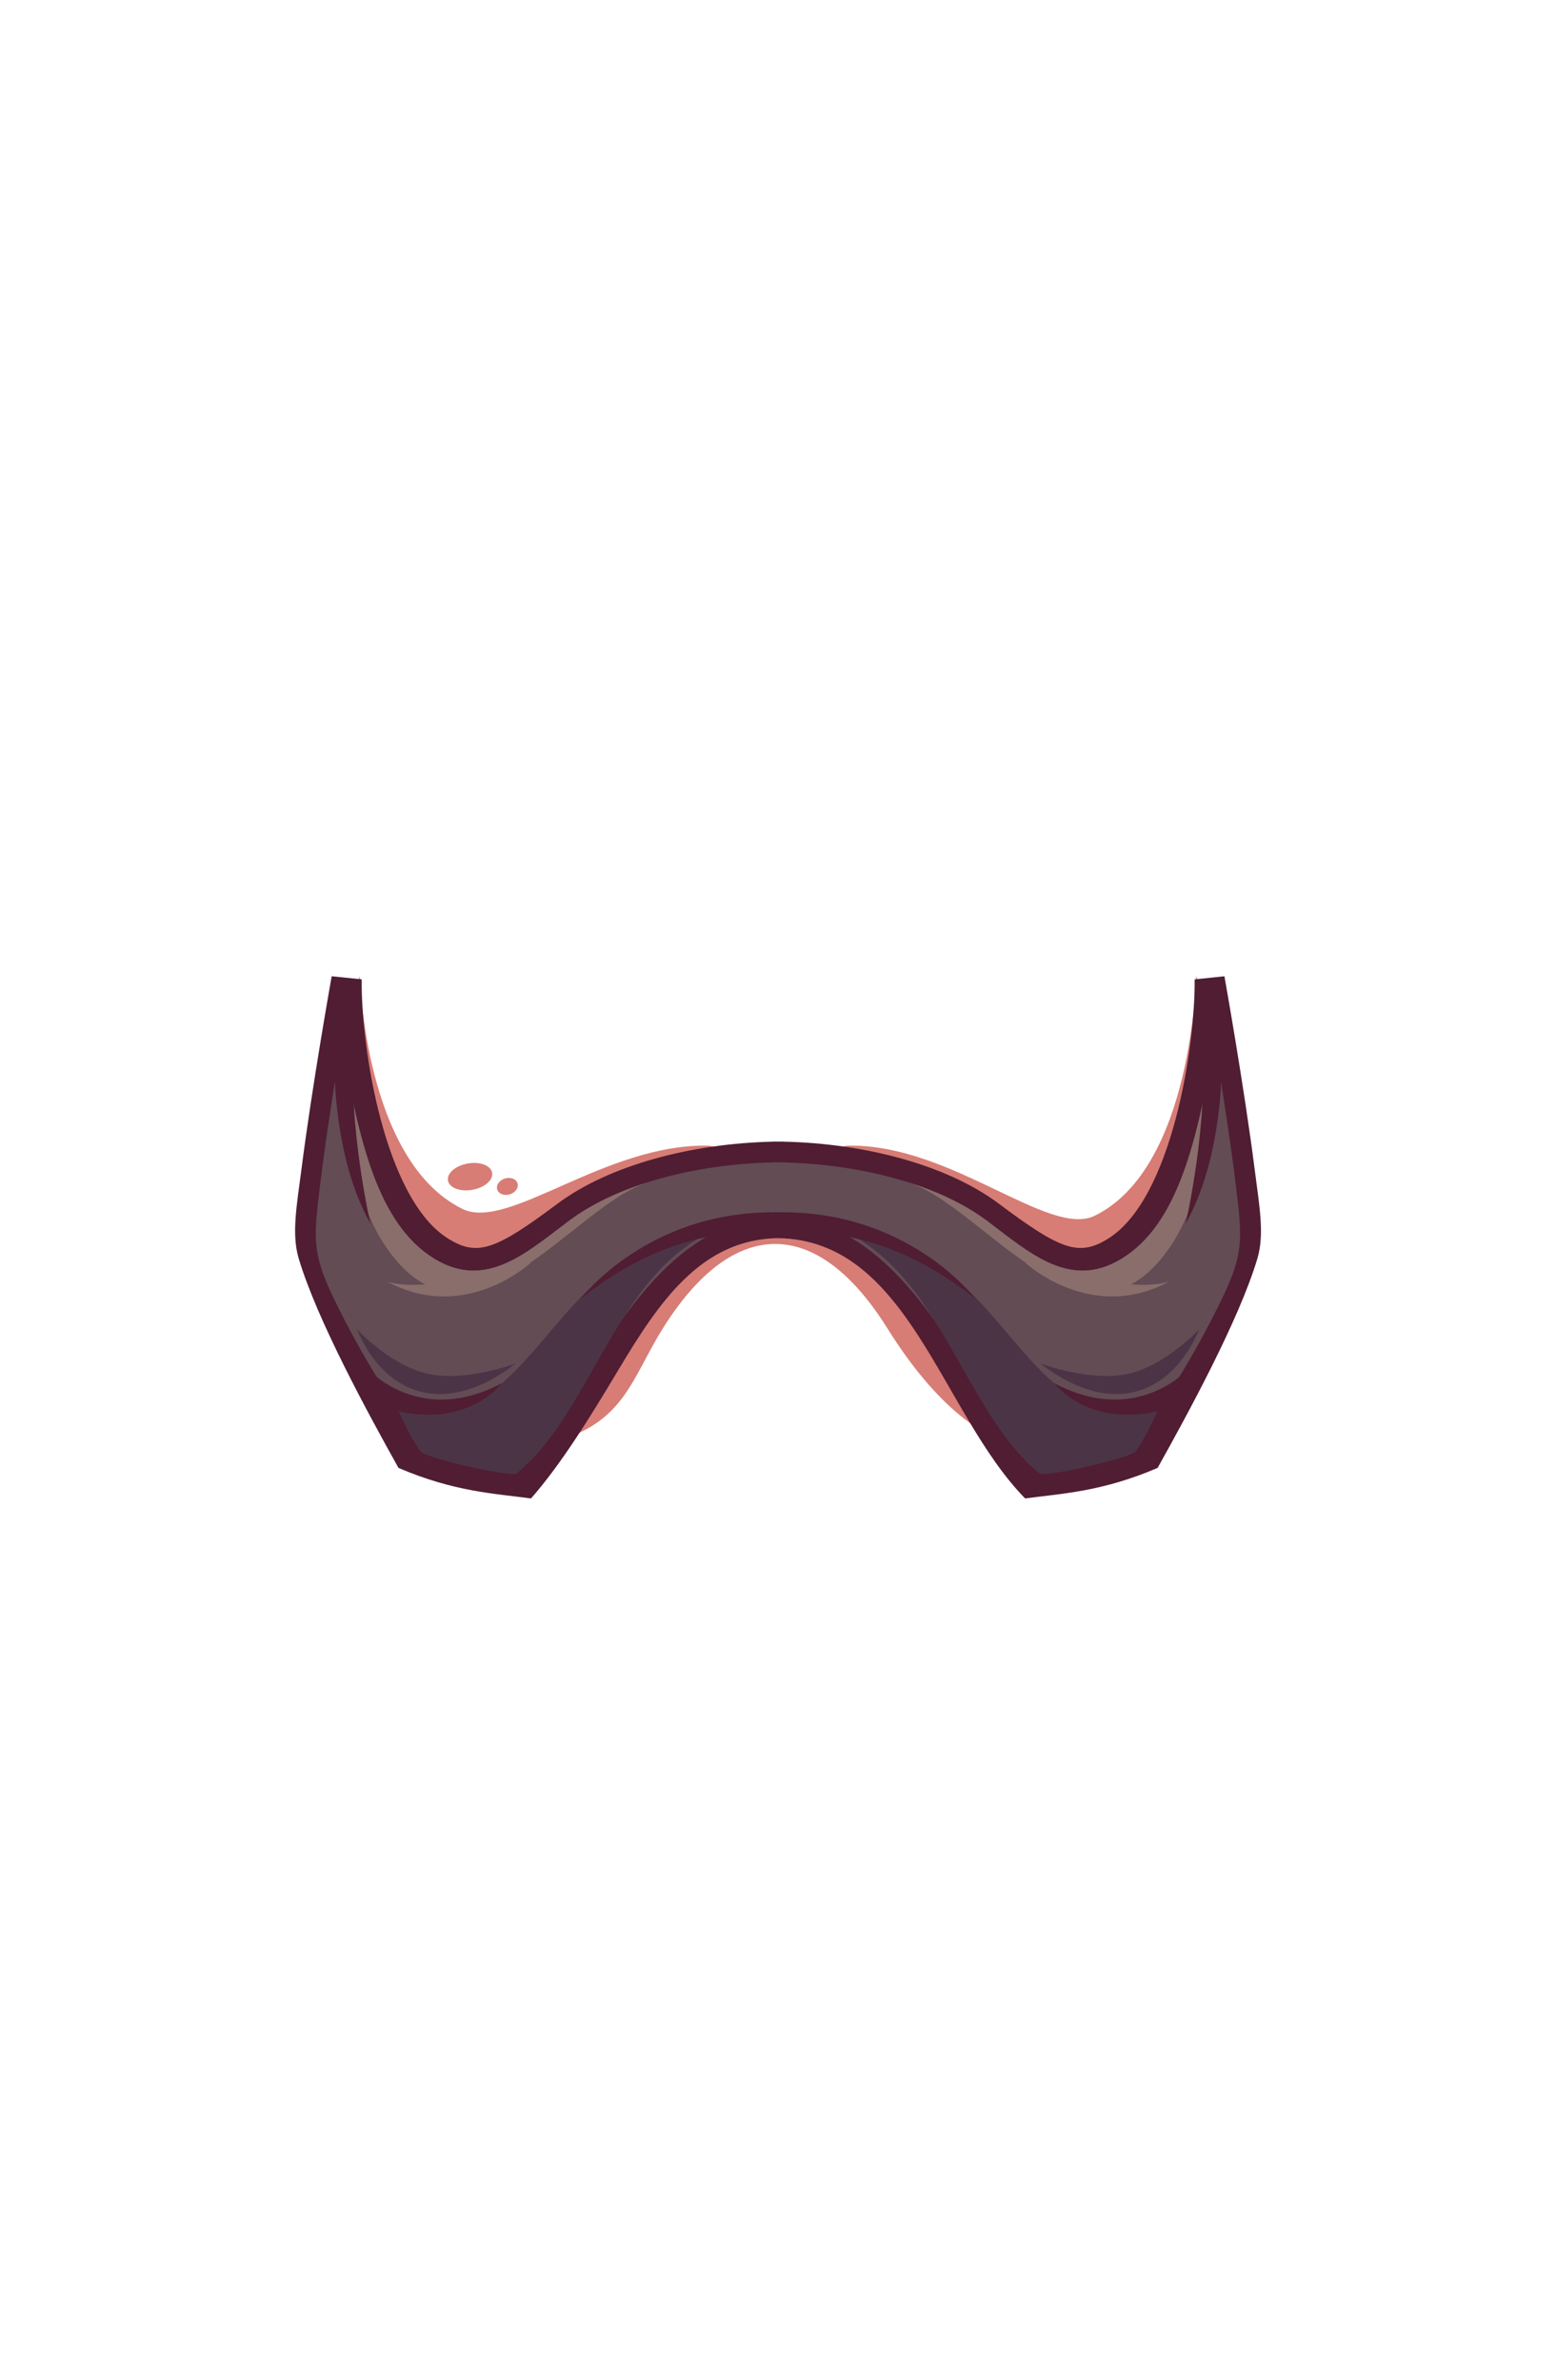 <?xml version="1.0" encoding="UTF-8"?>
<!DOCTYPE svg PUBLIC "-//W3C//DTD SVG 1.1//EN" "http://www.w3.org/Graphics/SVG/1.1/DTD/svg11.dtd">
<!-- Creator: CorelDRAW -->
<svg xmlns="http://www.w3.org/2000/svg" xml:space="preserve" width="129.436mm" height="197.988mm" style="shape-rendering:geometricPrecision; text-rendering:geometricPrecision; image-rendering:optimizeQuality; fill-rule:evenodd; clip-rule:evenodd"
viewBox="0 0 14.675 22.448"
 xmlns:xlink="http://www.w3.org/1999/xlink">
 <defs>
  <style type="text/css">
   <![CDATA[
    .fil0 {fill:none}
    .fil5 {fill:#4B3446}
    .fil2 {fill:#501D33}
    .fil3 {fill:#634C54}
    .fil4 {fill:#896E6B}
    .fil1 {fill:#D77D75}
   ]]>
  </style>
 </defs>
 <g id="Layer_x0020_1">
  <g id="_170942200">
   <rect id="_167461528" class="fil0" y="1.1338e-005" width="14.675" height="22.448"/>
   <g id="_123368280">
    <path id="_123365832" class="fil1" d="M3.393 9.202c0,0 0.044,1.747 0.968,2.2 0.435,0.214 1.348,-0.622 2.329,-0.596l0.494 0.119c0,0 -0.077,0.428 -0.172,0.46 -0.096,0.032 -2.585,0.983 -2.719,1.034 -0.134,0.051 -0.657,0.236 -0.689,0.057 -0.032,-0.179 -0.377,-2.828 -0.351,-2.892 0.026,-0.064 0.142,-0.382 0.142,-0.382l1.1338e-005 1.1338e-005z"/>
    <path id="_123364416" class="fil1" d="M11.281 9.202c0,0 -0.031,1.811 -0.955,2.264 -0.435,0.214 -1.361,-0.686 -2.341,-0.66l-0.494 0.119c0,0 0.077,0.428 0.172,0.46 0.096,0.032 2.585,0.983 2.719,1.034 0.134,0.051 0.657,0.236 0.689,0.057 0.032,-0.179 0.377,-2.828 0.351,-2.892 -0.026,-0.064 -0.142,-0.382 -0.142,-0.382l-1.1338e-005 1.1338e-005z"/>
    <path id="_123369504" class="fil1" d="M3.741 12.213c0.209,0.393 0.51,0.744 0.911,1.038 0.273,0.2 0.248,0.226 0.57,0.351 0.678,-0.189 0.731,-0.601 1.039,-1.088 0.658,-1.04 1.439,-1.042 2.097,-0.003 0.11,0.174 0.521,0.843 1.08,1.077 0.195,-0.097 0.382,-0.209 0.556,-0.336 0.394,-0.289 0.692,-0.633 0.9,-1.017 -0.081,-0.132 -0.219,-0.243 -0.449,-0.316 -0.887,-0.284 -2.183,-0.757 -2.343,-0.757 -0.561,0 -1.023,0 -1.584,0 -0.16,0 -1.455,0.473 -2.343,0.757 -0.217,0.07 -0.353,0.173 -0.435,0.295l-2.26761e-005 0z"/>
    <g>
     <path id="_123367896" class="fil2" d="M3.128 9.208c0,0 -0.185,1.034 -0.286,1.827 -0.043,0.333 -0.094,0.603 -0.025,0.835 0.173,0.58 0.656,1.464 0.941,1.975 0.529,0.227 0.911,0.242 1.25,0.288 0.284,-0.323 0.558,-0.767 0.819,-1.204 0.382,-0.639 0.781,-1.241 1.511,-1.251 1.23,0.018 1.534,1.64 2.33,2.455 0.339,-0.046 0.721,-0.061 1.25,-0.288 0.285,-0.511 0.768,-1.395 0.941,-1.975 0.069,-0.233 0.017,-0.502 -0.025,-0.835 -0.101,-0.793 -0.286,-1.827 -0.286,-1.827l-0.281 0.029c0.007,0.628 -0.213,2.069 -0.815,2.445 -0.274,0.171 -0.445,0.111 -1.029,-0.327 -0.487,-0.365 -1.258,-0.57 -2.03,-0.587l0 -0.001c-0.018,0 -0.036,0 -0.054,0 -0.018,-0 -0.036,-0 -0.054,-0l0 0.001c-0.771,0.018 -1.543,0.223 -2.03,0.587 -0.585,0.438 -0.755,0.498 -1.029,0.327 -0.603,-0.375 -0.823,-1.816 -0.815,-2.445l-0.281 -0.029 -1.1338e-005 1.1338e-005z"/>
     <path id="_123366864" class="fil3" d="M3.219 9.818c-0.042,0.257 -0.082,0.514 -0.12,0.77 -0.029,0.194 -0.056,0.39 -0.08,0.586 -0.026,0.22 -0.054,0.413 -0.034,0.585 0.023,0.195 0.102,0.368 0.215,0.594 0.135,0.269 0.285,0.534 0.448,0.787 0.137,0.211 1.196,0.784 1.268,0.715 0.12,-0.115 0.246,-0.316 0.445,-0.631 0.476,-0.75 0.996,-1.71 1.976,-1.759 0.98,0.049 1.501,1.009 1.976,1.759 0.199,0.314 0.325,0.515 0.445,0.631 0.072,0.069 1.132,-0.504 1.268,-0.715 0.163,-0.252 0.313,-0.518 0.448,-0.787 0.113,-0.226 0.192,-0.399 0.215,-0.594 0.02,-0.172 -0.008,-0.365 -0.034,-0.585 -0.023,-0.196 -0.051,-0.391 -0.08,-0.586 -0.038,-0.257 -0.078,-0.514 -0.12,-0.77 -0.163,0.926 -0.34,1.731 -0.884,2.058 -0.485,0.291 -0.867,-0.065 -1.265,-0.363 -0.455,-0.341 -1.186,-0.532 -1.915,-0.549l0 -0.001c-0.018,0 -0.036,0 -0.054,0 -0.018,-0 -0.036,-0 -0.054,-0l0 0.001c-0.73,0.017 -1.461,0.208 -1.915,0.549 -0.398,0.298 -0.78,0.654 -1.265,0.363 -0.544,-0.327 -0.721,-1.131 -0.884,-2.058l-1.1338e-005 0z"/>
     <path id="_123363984" class="fil4" d="M3.219 9.818c-0.005,0.028 -0.009,0.056 -0.014,0.084 0.005,0.367 0.058,1.323 0.446,1.875 0.789,1.125 1.742,-0.398 2.461,-0.627 -0.286,0.09 -0.542,0.212 -0.744,0.363 -0.398,0.298 -0.78,0.654 -1.265,0.363 -0.544,-0.327 -0.721,-1.131 -0.884,-2.058l2.26761e-005 0z"/>
     <path id="_123366288" class="fil5" d="M3.753 13.295c0.079,0.178 0.152,0.311 0.211,0.393 0.044,0.062 0.77,0.229 0.903,0.214 0.862,-0.7 0.995,-2.416 2.525,-2.438l0 -0.012c-0.031,-0 -0.055,0.001 -0.072,0.001 -0.136,-0.007 -0.745,-0.008 -1.497,0.489 -0.738,0.488 -1.067,1.618 -2.07,1.352l-1.1338e-005 0z"/>
     <path id="_123365952" class="fil2" d="M3.499 12.939c0,0 0.481,0.509 1.233,0.107 0,0 -0.338,0.46 -1.08,0.237l-0.159 -0.139 0.006 -0.204z"/>
     <path id="_123365712" class="fil2" d="M7.068 11.637c0,0 -0.721,-0.084 -1.589,0.611 0,0 0.645,-0.858 1.909,-0.812l-0.013 0.104 -0.306 0.097 -1.1338e-005 0z"/>
     <path id="_123364944" class="fil2" d="M3.155 9.805c0,0 -0.064,1.02 0.338,1.735 0,0 -0.217,-0.948 -0.153,-1.689l-0.089 -0.169 -0.096 0.123 0 1.1338e-005z"/>
     <path id="_123364224" class="fil4" d="M5.006 11.91c0,0 -0.619,0.578 -1.36,0.175 0,0 0.251,0.111 0.888,-0.071l0.245 -0.052 0.226 -0.053z"/>
     <path id="_123363912" class="fil5" d="M3.365 12.537c0.276,0.65 0.861,0.819 1.497,0.324 0,0 -0.468,0.175 -0.825,0.097 -0.357,-0.078 -0.672,-0.422 -0.672,-0.422z"/>
     <path id="_123362976" class="fil4" d="M11.456 9.818c0.005,0.028 0.009,0.056 0.014,0.084 -0.005,0.367 -0.058,1.323 -0.446,1.875 -0.789,1.125 -1.742,-0.398 -2.461,-0.627 0.286,0.09 0.542,0.212 0.744,0.363 0.398,0.298 0.78,0.654 1.265,0.363 0.544,-0.327 0.721,-1.131 0.884,-2.058l-2.26761e-005 0z"/>
     <path id="_123369360" class="fil5" d="M10.923 13.295c-0.079,0.178 -0.152,0.311 -0.211,0.393 -0.044,0.062 -0.77,0.229 -0.903,0.214 -0.862,-0.7 -0.995,-2.416 -2.525,-2.438l0 -0.012c0.031,-0 0.055,0.001 0.072,0.001 0.136,-0.007 0.745,-0.008 1.497,0.489 0.738,0.488 1.067,1.618 2.07,1.352l1.1338e-005 0z"/>
     <path id="_123368520" class="fil2" d="M11.177 12.939c0,0 -0.481,0.509 -1.233,0.107 0,0 0.338,0.46 1.08,0.237l0.159 -0.139 -0.006 -0.204z"/>
     <path id="_123367776" class="fil2" d="M7.608 11.637c0,0 0.721,-0.084 1.589,0.611 0,0 -0.645,-0.858 -1.909,-0.812l0.013 0.104 0.306 0.097 1.1338e-005 0z"/>
     <path id="_123366720" class="fil2" d="M11.521 9.805c0,0 0.064,1.02 -0.338,1.735 0,0 0.217,-0.948 0.153,-1.689l0.089 -0.169 0.096 0.123 0 1.1338e-005z"/>
     <path id="_123365496" class="fil4" d="M9.67 11.91c0,0 0.619,0.578 1.36,0.175 0,0 -0.251,0.111 -0.888,-0.071l-0.245 -0.052 -0.226 -0.053z"/>
     <path id="_123364152" class="fil5" d="M11.311 12.537c-0.276,0.65 -0.861,0.819 -1.497,0.324 0,0 0.468,0.175 0.825,0.097 0.357,-0.078 0.672,-0.422 0.672,-0.422z"/>
    </g>
    <ellipse id="_123368544" class="fil1" transform="matrix(0.841 -0.095 0 1.213 4.433 11.098)" rx="0.249" ry="0.105"/>
    <ellipse id="_123365904" class="fil1" transform="matrix(1.367 -0.154 0 1.658 4.785 11.19)" rx="0.072" ry="0.048"/>
   </g>
  </g>
 </g>
</svg>

